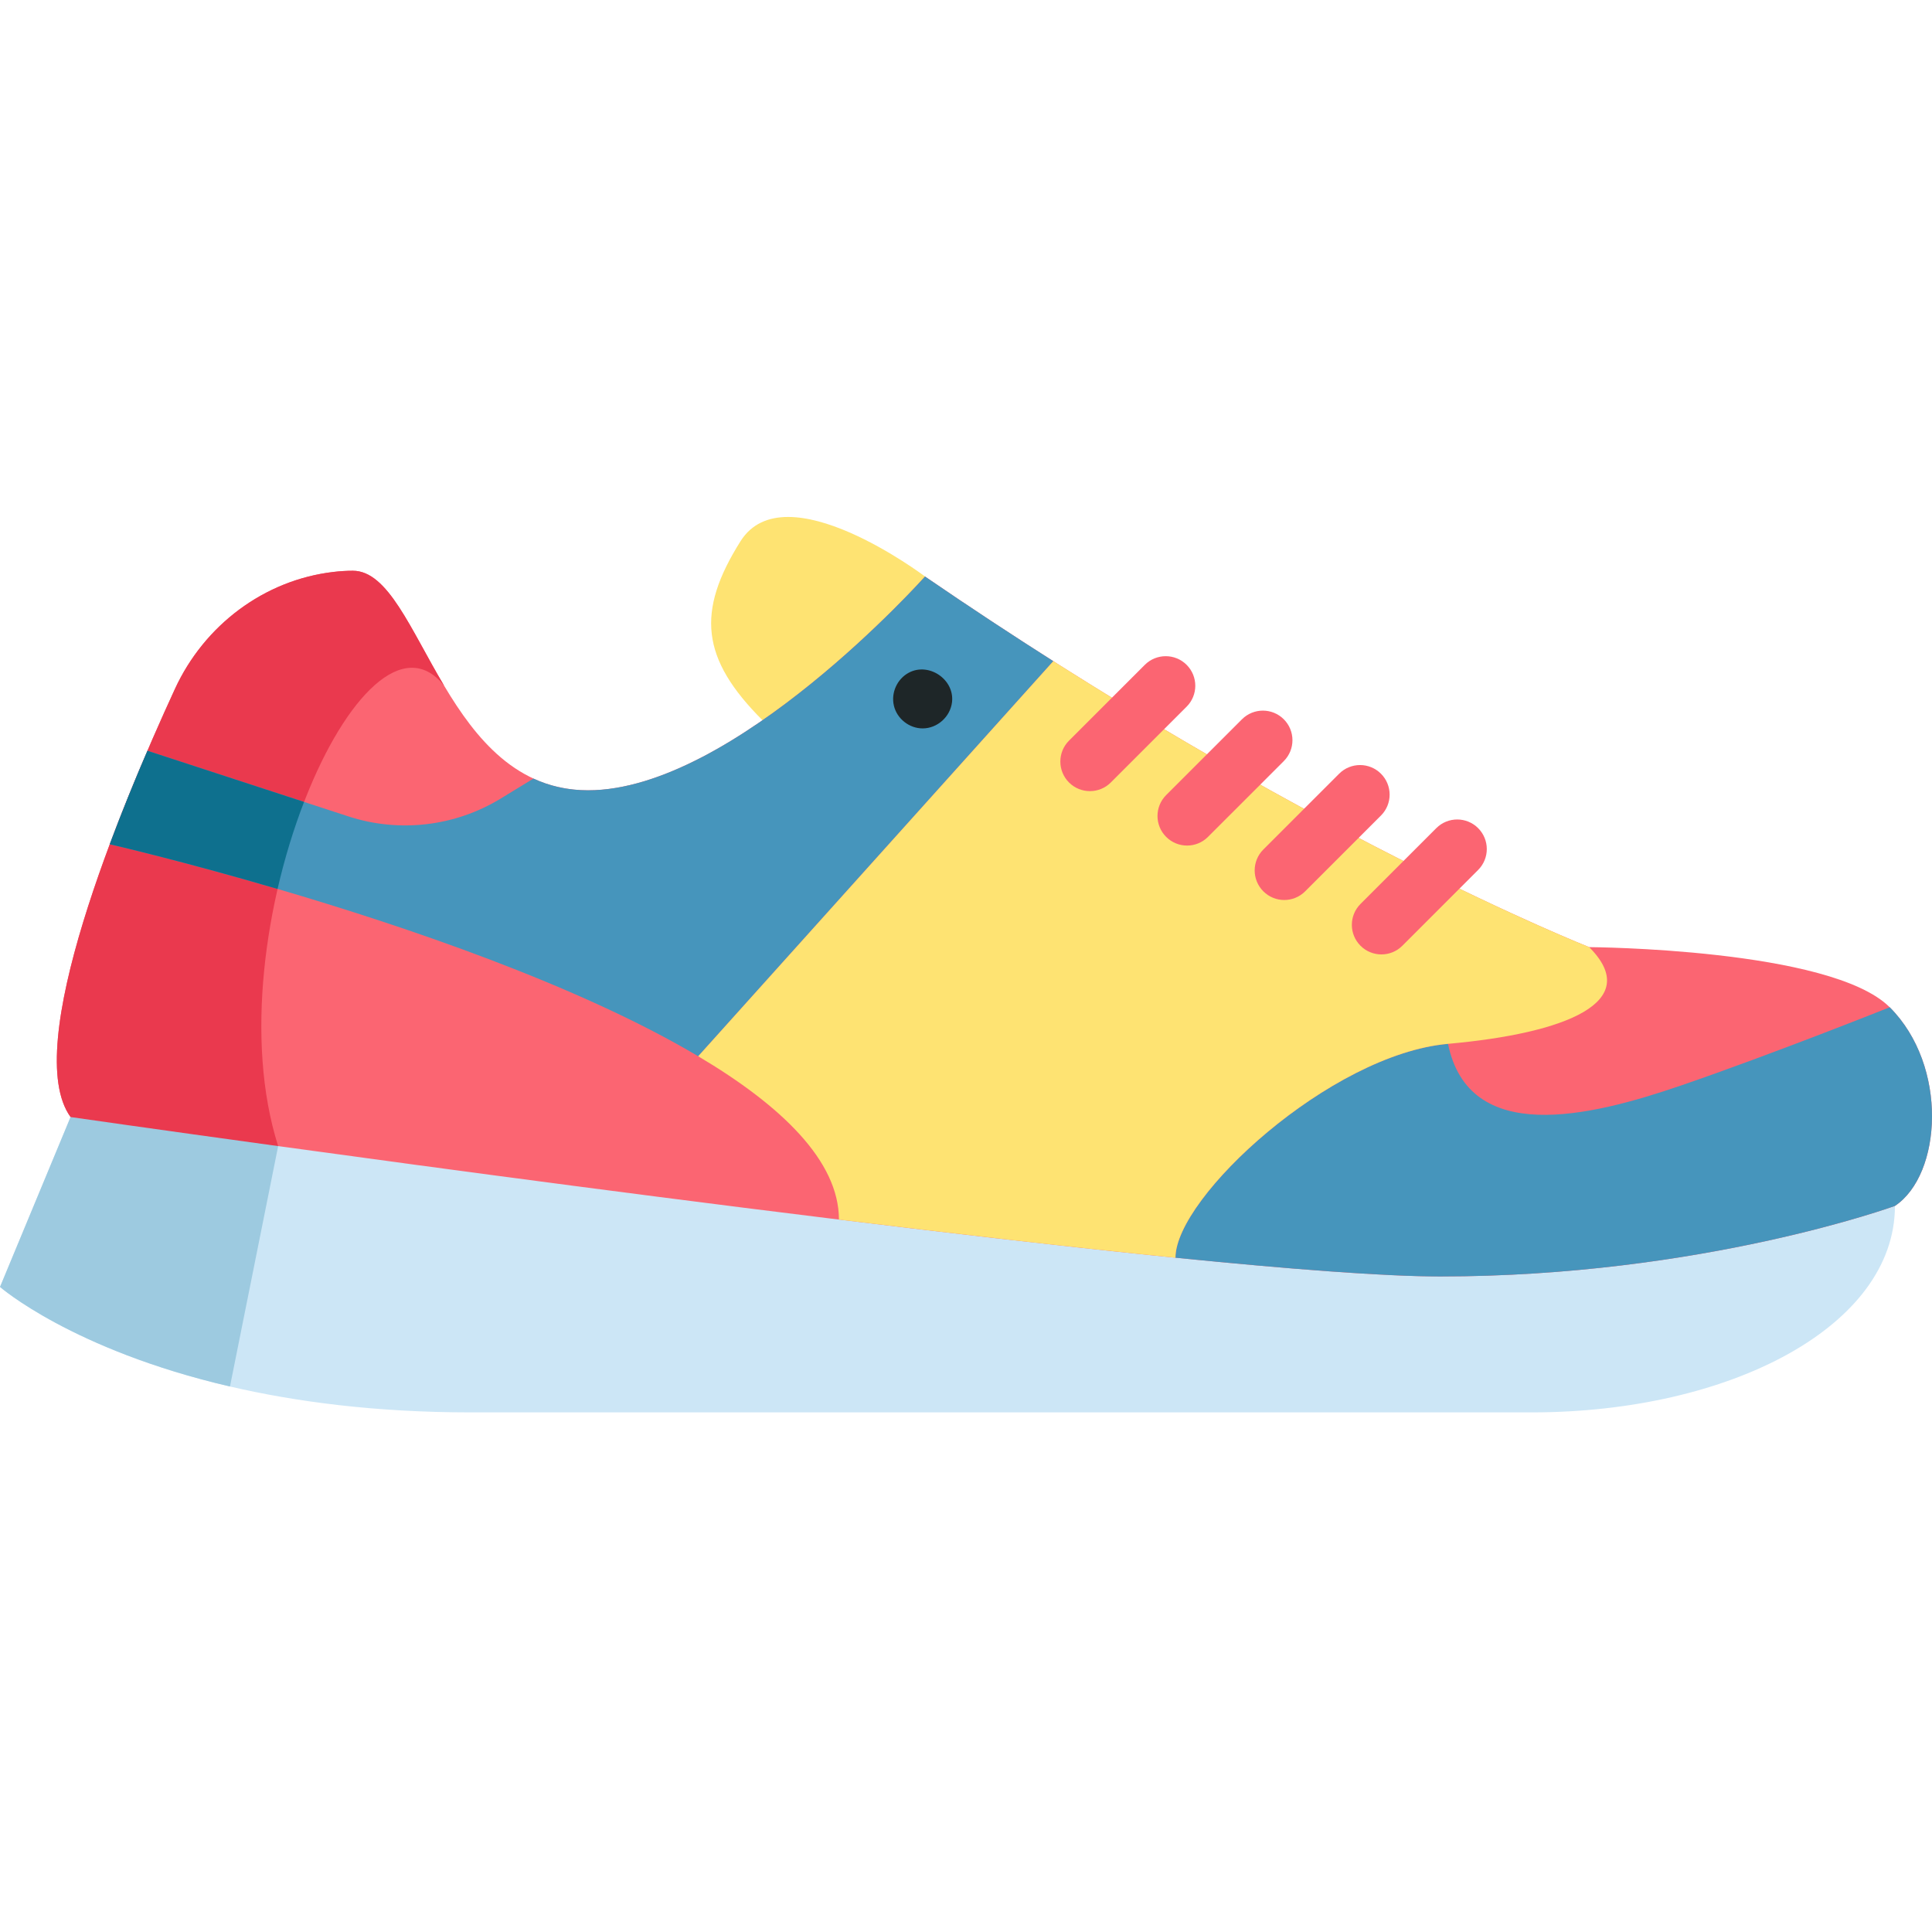 <svg height="512pt" viewBox="0 -137 512 512" width="512pt" xmlns="http://www.w3.org/2000/svg"><path d="m202.07 53.867c-16.305-16.305-17.598-28.738-5.824-47.438 11.777-18.703 48.898 9.352 48.898 9.352v104.863" fill="#fee372"/><path d="m502.18 182.578c0 31.859-43.641 54.719-96.281 54.719h-281.223c-25.301 0-46.457-2.84-63.73-6.859-41.863-9.727-60.945-26.383-60.945-26.383l18.699-45.031 46.008 2.242zm0 0" fill="#cce6f6"/><path d="m502.18 182.578s-51.25 18.699-120.52 18.699c-50.379 0-219.48-22.355-307.949-34.551-33.176-4.559-55.012-7.707-55.012-7.707-13.277-18.379 12.957-81.523 27.672-113.469 7.77-16.848 23.598-28.84 42.031-30.988 1.711-.203 3.414-.309 5.102-.309 9.293 0 15.266 15.5 24.207 30.488 8.379 14.074 19.359 27.695 38.133 27.695 38.789 0 89.297-56.652 89.297-56.652 99.203 67.961 176 98.215 176 98.215s64.07.352 79.656 15.938c15.586 15.582 13.82 44.328 1.383 52.641zm0 0" fill="#fb6572"/><path d="m73.715 166.73-12.77 63.707c-41.863-9.727-60.945-26.383-60.945-26.383l18.699-45.031 46.008 2.242zm0 0" fill="#9dcae0"/><path d="m117.715 44.742c-21.316-26.809-61.957 65.473-44 121.988-33.18-4.562-55.016-7.707-55.016-7.707-13.277-18.383 12.961-81.527 27.672-113.473 7.77-16.848 23.602-28.84 42.035-30.988 1.711-.199 3.41-.309 5.102-.309 9.289 0 15.266 15.5 24.207 30.488zm0 0" fill="#ea394e"/><path d="m279.137 38.215-94.102 104.703c-31.848-18.914-77.719-34.445-111.473-44.34-25.375-7.445-43.902-11.715-44.469-11.844 3.223-8.633 6.668-17.074 9.984-24.77l41.5 13.555 11.727 3.828c13.512 4.41 28.277 2.676 40.406-4.73l8.652-5.285c4.254 1.957 9.039 3.105 14.48 3.105 38.789 0 89.297-56.652 89.297-56.652 11.672 7.996 23.039 15.469 33.996 22.43zm0 0" fill="#4695bc"/><path d="m502.191 182.574s-51.262 18.699-120.531 18.699c-14.809 0-39.875-1.934-70.148-4.965v-.008c0-16.055 41.055-53.91 72.223-56.672 5.551 27.012 37.41 19.391 61.656 11.074 24.238-8.312 55.41-20.77 55.41-20.77 15.582 15.586 13.816 44.328 1.391 52.641zm0 0" fill="#4695bc"/><path d="m80.578 75.52c-2.742 7.102-5.145 14.902-7.016 23.059-25.375-7.445-43.902-11.715-44.469-11.844 3.223-8.633 6.668-17.074 9.984-24.77zm0 0" fill="#0e708e"/><path d="m383.734 139.629c-31.168 2.762-72.223 40.617-72.223 56.672v.008c-26.82-2.699-57.727-6.262-89.184-10.109 0-15.551-15.297-30.223-37.289-43.277v-.008l94.102-104.703c82.215 52.23 142.004 75.785 142.004 75.785 14.543 14.543-6.23 22.855-37.41 25.633zm0 0" fill="#fee372"/><g fill="#fb6572"><path d="m288.84 72.656c-2.008 0-4.012-.762-5.543-2.293-3.059-3.062-3.059-8.023 0-11.082l20.09-20.09c3.062-3.059 8.023-3.059 11.082 0 3.059 3.062 3.062 8.023 0 11.082l-20.09 20.09c-1.527 1.531-3.535 2.293-5.539 2.293zm0 0"/><path d="m314.59 87.082c-2.008 0-4.012-.766-5.543-2.297-3.062-3.059-3.062-8.02 0-11.082l20.09-20.086c3.062-3.059 8.023-3.059 11.082 0 3.059 3.062 3.059 8.023 0 11.082l-20.09 20.086c-1.527 1.531-3.535 2.297-5.539 2.297zm0 0"/><path d="m340.34 101.508c-2.008 0-4.012-.766-5.543-2.297-3.059-3.059-3.059-8.023 0-11.082l20.09-20.086c3.062-3.062 8.023-3.062 11.082 0 3.059 3.059 3.062 8.023 0 11.082l-20.09 20.086c-1.527 1.531-3.535 2.297-5.539 2.297zm0 0"/><path d="m366.09 115.93c-2.004 0-4.012-.762-5.539-2.293-3.062-3.062-3.062-8.023 0-11.082l20.086-20.09c3.062-3.059 8.023-3.059 11.082 0 3.062 3.062 3.062 8.023 0 11.082l-20.086 20.09c-1.531 1.531-3.535 2.293-5.543 2.293zm0 0"/></g><path d="m244.508 56.035c-3.555 0-6.805-2.562-7.617-6.023-.801-3.402.832-7.039 3.898-8.711 5.328-2.902 12.211 1.746 11.508 7.77-.453 3.879-3.871 6.965-7.789 6.965zm0 0" fill="#1e2628"/></svg>